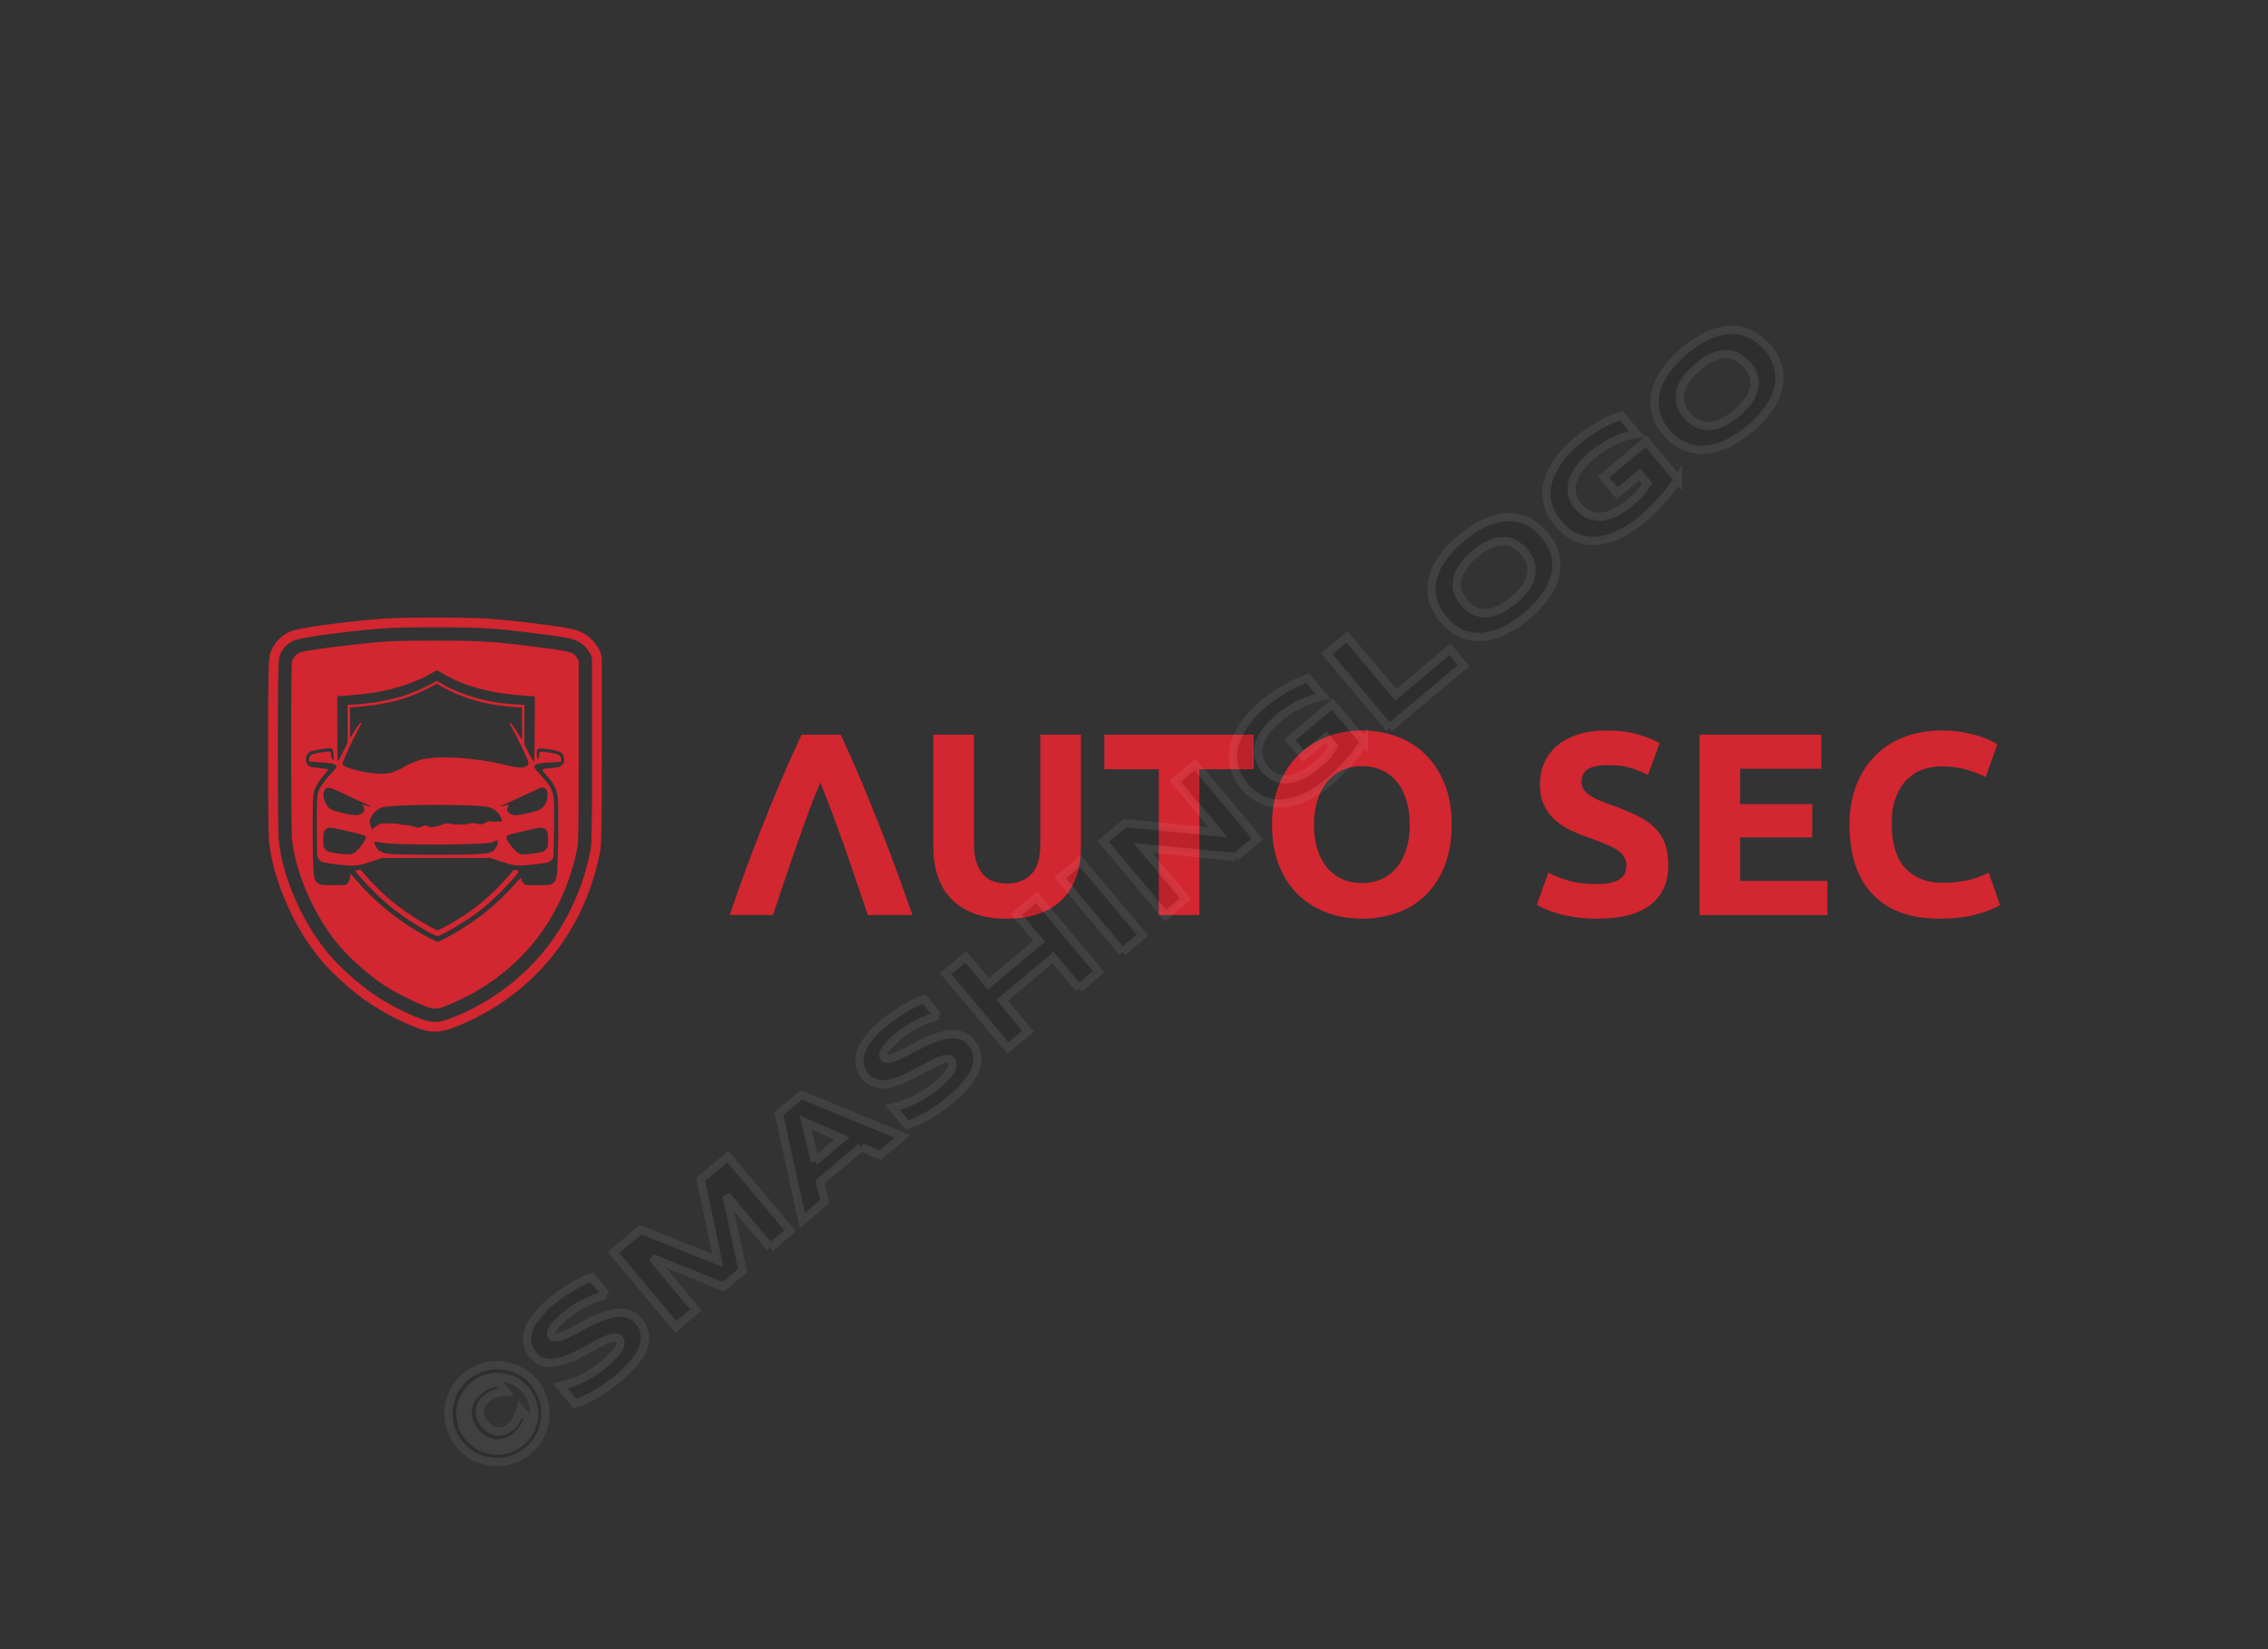 <svg xmlns:mydata="http://www.w3.org/2000/svg" mydata:contrastcolor="ffffff" mydata:template="Default"
     mydata:presentation="2.5" mydata:layouttype="undefined" mydata:specialfontid="undefined" mydata:id1="046"
     mydata:id2="048" mydata:companyname="Auto Sec" mydata:companytagline="" version="1.1"
     xmlns="http://www.w3.org/2000/svg" xmlns:xlink="http://www.w3.org/1999/xlink" viewBox="0 35 550 400">
    <rect x="0" y="35" width="550" height="400" fill="#333333" stroke="none"/>
    <g fill="#d22630" fill-rule="nonzero" stroke="none" stroke-width="1" stroke-linecap="butt" stroke-linejoin="miter"
       stroke-miterlimit="10" stroke-dasharray="" stroke-dashoffset="0" font-family="none" font-weight="none"
       font-size="none" text-anchor="none" style="mix-blend-mode: normal">
        <g data-paper-data="{&quot;isGlobalGroup&quot;:true,&quot;bounds&quot;:{&quot;x&quot;:65.00000000000001,&quot;y&quot;:184.78883205796762,&quot;width&quot;:420,&quot;height&quot;:100.42233588406475}}">
            <g data-paper-data="{&quot;isPrimaryText&quot;:true}">
                <path d="M203.86,213.187c1.726,3.662 3.42,7.481 5.082,11.459c1.663,3.978 3.251,7.892 4.767,11.743c1.515,3.851 2.915,7.545 4.198,11.08c1.284,3.536 2.41,6.692 3.378,9.47h-10.859c-0.842,-2.525 -1.757,-5.251 -2.746,-8.176c-0.989,-2.925 -1.999,-5.84 -3.03,-8.744c-1.031,-2.904 -2.041,-5.682 -3.03,-8.334c-0.989,-2.652 -1.884,-4.946 -2.683,-6.882c-0.842,1.936 -1.757,4.23 -2.746,6.882c-0.989,2.652 -1.989,5.43 -2.999,8.334c-1.01,2.904 -2.01,5.819 -2.999,8.744c-0.989,2.925 -1.905,5.651 -2.746,8.176h-10.48c0.926,-2.778 2.031,-5.935 3.315,-9.47c1.284,-3.536 2.683,-7.239 4.198,-11.112c1.515,-3.872 3.115,-7.787 4.798,-11.743c1.684,-3.956 3.388,-7.766 5.114,-11.427z"
                      data-paper-data="{&quot;glyphName&quot;:&quot;Λ&quot;,&quot;glyphIndex&quot;:0,&quot;firstGlyphOfWord&quot;:true,&quot;word&quot;:1}"></path>
                <path d="M244.077,257.823c-3.073,0 -5.724,-0.431 -7.955,-1.294c-2.231,-0.863 -4.072,-2.062 -5.524,-3.599c-1.452,-1.536 -2.525,-3.367 -3.22,-5.493c-0.694,-2.126 -1.042,-4.472 -1.042,-7.04v-27.211h9.849v26.39c0,1.768 0.2,3.272 0.6,4.514c0.4,1.242 0.947,2.252 1.642,3.03c0.694,0.779 1.536,1.336 2.525,1.673c0.989,0.337 2.073,0.505 3.251,0.505c2.399,0 4.346,-0.737 5.84,-2.21c1.494,-1.473 2.241,-3.978 2.241,-7.513v-26.39h9.849v27.211c0,2.567 -0.358,4.925 -1.073,7.071c-0.716,2.147 -1.81,3.988 -3.283,5.524c-1.473,1.536 -3.346,2.725 -5.619,3.567c-2.273,0.842 -4.967,1.263 -8.081,1.263z"
                      data-paper-data="{&quot;glyphName&quot;:&quot;U&quot;,&quot;glyphIndex&quot;:1,&quot;word&quot;:1}"></path>
                <path d="M304.055,213.187v8.397h-13.195v35.356h-9.849v-35.356h-13.195v-8.397z"
                      data-paper-data="{&quot;glyphName&quot;:&quot;T&quot;,&quot;glyphIndex&quot;:2,&quot;word&quot;:1}"></path>
                <path d="M318.64,235.032c0,2.147 0.263,4.083 0.789,5.808c0.526,1.726 1.284,3.209 2.273,4.451c0.989,1.242 2.199,2.199 3.63,2.873c1.431,0.673 3.073,1.01 4.925,1.01c1.81,0 3.441,-0.337 4.893,-1.01c1.452,-0.673 2.673,-1.631 3.662,-2.873c0.989,-1.242 1.747,-2.725 2.273,-4.451c0.526,-1.726 0.789,-3.662 0.789,-5.808c0,-2.147 -0.263,-4.093 -0.789,-5.84c-0.526,-1.747 -1.284,-3.241 -2.273,-4.483c-0.989,-1.242 -2.21,-2.199 -3.662,-2.873c-1.452,-0.673 -3.083,-1.01 -4.893,-1.01c-1.852,0 -3.493,0.347 -4.925,1.042c-1.431,0.694 -2.641,1.663 -3.63,2.904c-0.989,1.242 -1.747,2.736 -2.273,4.483c-0.526,1.747 -0.789,3.672 -0.789,5.777zM352.038,235.032c0,3.746 -0.558,7.04 -1.673,9.881c-1.115,2.841 -2.641,5.219 -4.577,7.134c-1.936,1.915 -4.241,3.357 -6.913,4.325c-2.673,0.968 -5.545,1.452 -8.618,1.452c-2.988,0 -5.808,-0.484 -8.46,-1.452c-2.652,-0.968 -4.967,-2.41 -6.945,-4.325c-1.978,-1.915 -3.536,-4.293 -4.672,-7.134c-1.136,-2.841 -1.705,-6.135 -1.705,-9.881c0,-3.746 0.589,-7.04 1.768,-9.881c1.179,-2.841 2.767,-5.23 4.767,-7.166c1.999,-1.936 4.314,-3.388 6.945,-4.356c2.631,-0.968 5.398,-1.452 8.302,-1.452c2.988,0 5.808,0.484 8.46,1.452c2.652,0.968 4.967,2.42 6.945,4.356c1.978,1.936 3.536,4.325 4.672,7.166c1.136,2.841 1.705,6.135 1.705,9.881z"
                      data-paper-data="{&quot;glyphName&quot;:&quot;O&quot;,&quot;glyphIndex&quot;:3,&quot;lastGlyphOfWord&quot;:true,&quot;word&quot;:1}"></path>
                <path d="M387.33,249.426c1.389,0 2.536,-0.116 3.441,-0.347c0.905,-0.231 1.631,-0.547 2.178,-0.947c0.547,-0.4 0.926,-0.873 1.136,-1.421c0.21,-0.547 0.316,-1.157 0.316,-1.831c0,-1.431 -0.673,-2.62 -2.02,-3.567c-1.347,-0.947 -3.662,-1.968 -6.945,-3.062c-1.431,-0.505 -2.862,-1.084 -4.293,-1.736c-1.431,-0.652 -2.715,-1.473 -3.851,-2.462c-1.136,-0.989 -2.062,-2.189 -2.778,-3.599c-0.716,-1.41 -1.073,-3.125 -1.073,-5.145c0,-2.02 0.379,-3.841 1.136,-5.461c0.758,-1.62 1.831,-2.999 3.22,-4.135c1.389,-1.136 3.073,-2.01 5.051,-2.62c1.978,-0.61 4.209,-0.915 6.692,-0.915c2.946,0 5.493,0.316 7.639,0.947c2.147,0.631 3.914,1.326 5.303,2.083l-2.841,7.766c-1.221,-0.631 -2.578,-1.189 -4.072,-1.673c-1.494,-0.484 -3.294,-0.726 -5.398,-0.726c-2.357,0 -4.051,0.326 -5.082,0.979c-1.031,0.652 -1.547,1.652 -1.547,2.999c0,0.8 0.189,1.473 0.568,2.02c0.379,0.547 0.915,1.042 1.61,1.484c0.694,0.442 1.494,0.842 2.399,1.2c0.905,0.358 1.905,0.726 2.999,1.105c2.273,0.842 4.251,1.673 5.935,2.494c1.684,0.821 3.083,1.778 4.198,2.873c1.115,1.094 1.947,2.378 2.494,3.851c0.547,1.473 0.821,3.262 0.821,5.366c0,4.083 -1.431,7.25 -4.293,9.502c-2.862,2.252 -7.176,3.378 -12.943,3.378c-1.936,0 -3.683,-0.116 -5.24,-0.347c-1.557,-0.231 -2.936,-0.516 -4.135,-0.852c-1.2,-0.337 -2.231,-0.694 -3.094,-1.073c-0.863,-0.379 -1.589,-0.737 -2.178,-1.073l2.778,-7.829c1.305,0.716 2.915,1.357 4.83,1.926c1.915,0.568 4.262,0.852 7.04,0.852z"
                      data-paper-data="{&quot;glyphName&quot;:&quot;S&quot;,&quot;glyphIndex&quot;:4,&quot;firstGlyphOfWord&quot;:true,&quot;word&quot;:2}"></path>
                <path d="M412.142,256.939v-43.752h29.547v8.271h-19.698v8.586h17.488v8.081h-17.488v10.544h21.15v8.271z"
                      data-paper-data="{&quot;glyphName&quot;:&quot;E&quot;,&quot;glyphIndex&quot;:5,&quot;word&quot;:2}"></path>
                <path d="M470.353,257.823c-7.113,0 -12.532,-1.978 -16.257,-5.935c-3.725,-3.956 -5.587,-9.575 -5.587,-16.857c0,-3.62 0.568,-6.85 1.705,-9.691c1.136,-2.841 2.694,-5.24 4.672,-7.197c1.978,-1.957 4.335,-3.441 7.071,-4.451c2.736,-1.01 5.703,-1.515 8.902,-1.515c1.852,0 3.536,0.137 5.051,0.41c1.515,0.274 2.841,0.589 3.978,0.947c1.136,0.358 2.083,0.726 2.841,1.105c0.758,0.379 1.305,0.673 1.642,0.884l-2.841,7.955c-1.347,-0.716 -2.915,-1.326 -4.704,-1.831c-1.789,-0.505 -3.82,-0.758 -6.093,-0.758c-1.515,0 -2.999,0.253 -4.451,0.758c-1.452,0.505 -2.736,1.315 -3.851,2.431c-1.115,1.115 -2.01,2.557 -2.683,4.325c-0.673,1.768 -1.01,3.914 -1.01,6.44c0,2.02 0.221,3.904 0.663,5.651c0.442,1.747 1.157,3.251 2.147,4.514c0.989,1.263 2.283,2.262 3.883,2.999c1.599,0.737 3.536,1.105 5.808,1.105c1.431,0 2.715,-0.084 3.851,-0.253c1.136,-0.168 2.147,-0.368 3.03,-0.6c0.884,-0.231 1.663,-0.495 2.336,-0.789c0.673,-0.295 1.284,-0.568 1.831,-0.821l2.715,7.892c-1.389,0.842 -3.346,1.599 -5.872,2.273c-2.525,0.673 -5.451,1.01 -8.776,1.01z"
                      data-paper-data="{&quot;glyphName&quot;:&quot;C&quot;,&quot;glyphIndex&quot;:6,&quot;lastGlyphOfWord&quot;:true,&quot;word&quot;:2}"></path>
            </g>
            <g data-paper-data="{&quot;fillRule&quot;:&quot;nonzero&quot;,&quot;fillRuleOriginal&quot;:&quot;evenodd&quot;,&quot;isIcon&quot;:true,&quot;iconStyle&quot;:&quot;standalone&quot;,&quot;selectedEffects&quot;:{&quot;container&quot;:&quot;shield_simple_filledplus&quot;,&quot;transformation&quot;:&quot;&quot;,&quot;pattern&quot;:&quot;&quot;},&quot;bounds&quot;:{&quot;x&quot;:65.00000000000001,&quot;y&quot;:184.78883205796762,&quot;width&quot;:80.93096529598073,&quot;height&quot;:100.42233588406475},&quot;widthRatioIconToContainer&quot;:0.7731776904729744,&quot;heightRatioIconToContainer&quot;:0.6558811796273999,&quot;relativeBoundsIconToContainer&quot;:{&quot;top&quot;:-0.04443714268624865,&quot;left&quot;:0.00023564842281046682},&quot;iconType&quot;:&quot;icon&quot;,&quot;isDetailed&quot;:false,&quot;source&quot;:&quot;ai&quot;,&quot;rawIconId&quot;:&quot;rHv70ZgEKaAxFJDm17dvP0dWFmzrwHdcuXUhf2jcdC&quot;,&quot;blockLetter&quot;:&quot;V&quot;,&quot;suitableAsStandaloneIcon&quot;:true}">
                <path d="M102.932,278.997c-2.22,-0.876 -6.324,-2.912 -8.453,-4.193c-4.134,-2.487 -9.21,-6.839 -12.365,-10.599c-5.788,-6.899 -10.266,-16.991 -11.284,-25.434c-0.298,-2.474 -0.321,-42.376 -0.024,-43.409c0.237,-0.826 0.909,-1.614 1.75,-2.052c0.658,-0.342 5.456,-1.07 12.202,-1.851c8.187,-0.948 10.808,-1.082 21.026,-1.076c10.581,0.006 13.654,0.189 23.14,1.38c9.484,1.191 9.985,1.315 10.935,2.725l0.476,0.707v21.802c0,14.658 -0.075,22.213 -0.228,23.056c-1.909,10.518 -6.821,20.061 -14.026,27.251c-4.918,4.907 -10.909,8.846 -17.444,11.469c-2.663,1.069 -3.483,1.101 -5.706,0.224zM90.957,202.961c-1.481,0.252 -5.601,0.679 -7.947,0.823l-1.216,0.075v7.897c0,4.343 0.045,7.925 0.099,7.959c0.055,0.034 0.619,-0.981 1.255,-2.255l1.156,-2.316l-0.013,-4.577l-0.012,-4.576l0.77,-0.081c0.424,-0.044 1.057,-0.081 1.406,-0.081c0.668,0 4.051,-0.395 5.436,-0.635c1.227,-0.212 3.942,-0.823 4.924,-1.107c2.53,-0.733 5.806,-2.104 7.952,-3.328c1.093,-0.624 1.242,-0.677 1.434,-0.514c0.372,0.316 2.166,1.311 3.331,1.848c4.785,2.206 9.55,3.366 15.43,3.756l2.223,0.147l-0.02,4.753l-0.02,4.753l1.078,2.153c0.649,1.297 1.138,2.134 1.229,2.103c0.115,-0.038 0.166,-1.875 0.213,-7.707c0.034,-4.211 0.043,-7.775 0.02,-7.92c-0.04,-0.248 -0.142,-0.269 -1.683,-0.349c-8.335,-0.435 -15.417,-2.28 -20.493,-5.336c-0.772,-0.465 -1.474,-0.844 -1.561,-0.843c-0.086,0.001 -0.578,0.258 -1.092,0.57c-3.481,2.115 -8.633,3.889 -13.9,4.786zM94.425,205.341c-2.581,0.578 -4.484,0.838 -8.735,1.192l-0.779,0.065v3.668c0,2.017 0.027,3.668 0.06,3.668c0.033,0 0.198,-0.266 0.366,-0.592c0.536,-1.037 1.883,-2.958 2.103,-3c0.331,-0.064 0.259,0.185 -0.371,1.274c-0.945,1.634 -2.701,5.244 -3.415,7.022l-0.662,1.649l0.294,0.313c0.363,0.386 1.253,0.73 3.12,1.206c3.222,0.822 6.437,1.082 8.207,0.665c0.835,-0.197 2.29,-0.825 3.248,-1.403c1.123,-0.678 3.153,-1.544 4.299,-1.834c3.037,-0.77 8.583,-0.698 14.79,0.193c1.965,0.282 3.609,0.616 6.397,1.298c2.525,0.618 3.914,0.584 4.61,-0.113c0.302,-0.301 0.268,-0.63 -0.174,-1.694c-0.589,-1.419 -2.858,-6.027 -3.583,-7.277c-0.354,-0.61 -0.643,-1.195 -0.643,-1.301c0,-0.489 1.445,1.4 2.488,3.251c0.222,0.394 0.441,0.74 0.486,0.768c0.046,0.028 0.079,-0.379 0.074,-0.904c-0.004,-0.525 -0.019,-2.281 -0.032,-3.902l-0.024,-2.947l-1.402,-0.083c-6.016,-0.356 -11.461,-1.706 -16.113,-3.993c-1.166,-0.573 -2.332,-1.187 -2.592,-1.364c-0.26,-0.177 -0.485,-0.315 -0.499,-0.307c-0.014,0.008 -0.979,0.501 -2.145,1.095c-3.267,1.666 -5.85,2.599 -9.373,3.388zM74.245,218.735c-0.13,0.869 0.006,1.445 0.434,1.831c0.481,0.433 0.931,0.544 3.102,0.765c0.981,0.1 1.811,0.208 1.843,0.24c0.032,0.032 -0.164,0.333 -0.436,0.668c-0.272,0.335 -0.838,1.03 -1.257,1.544c-0.419,0.514 -0.957,1.328 -1.196,1.808c-0.859,1.728 -0.842,1.566 -0.893,8.702c-0.054,7.445 0.1,12.644 0.403,13.645c0.277,0.915 0.857,1.466 1.732,1.648c0.425,0.088 1.68,0.127 3.32,0.104l2.637,-0.038l0.356,-0.399c0.393,-0.44 0.619,-1.1 0.62,-1.814c0,-0.257 0.046,-0.467 0.101,-0.467c0.055,0 0.686,0.683 1.402,1.517c5.072,5.907 11.538,10.945 18.471,14.389l1.194,0.593l0.667,-0.277c0.367,-0.152 1.469,-0.723 2.45,-1.267c6.244,-3.468 11.199,-7.423 15.668,-12.505c0.753,-0.856 1.412,-1.53 1.465,-1.498c0.053,0.033 0.096,0.176 0.096,0.318c0,0.421 0.47,1.056 0.949,1.283c0.389,0.185 0.812,0.206 3.27,0.169c2.653,-0.04 2.851,-0.059 3.265,-0.317c0.587,-0.365 0.95,-1.046 1.118,-2.1c0.316,-1.976 0.507,-16.385 0.248,-18.649c-0.254,-2.214 -0.848,-3.438 -2.629,-5.419c-0.61,-0.678 -1.11,-1.331 -1.11,-1.449c-0,-0.257 0.107,-0.281 2.057,-0.464c1.878,-0.176 2.35,-0.317 2.811,-0.842c0.321,-0.366 0.368,-0.516 0.368,-1.175c0,-0.963 -0.271,-1.547 -0.859,-1.846c-0.657,-0.335 -2.764,-0.766 -4.133,-0.845c-1.577,-0.091 -1.638,-0.036 -1.589,1.443c0.029,0.858 0.074,1.077 0.223,1.077c0.136,0 0.221,-0.236 0.312,-0.873l0.125,-0.873l0.53,-0.038c0.762,-0.055 3.432,0.425 4.012,0.721c0.38,0.194 0.523,0.359 0.623,0.72c0.167,0.601 0.165,0.869 -0.005,0.974c-0.075,0.047 -1.191,0.131 -2.479,0.189c-2.626,0.117 -3.342,0.25 -3.762,0.697l-0.289,0.308l0.248,0.417c0.136,0.23 0.831,1.053 1.544,1.83c2.207,2.405 2.793,3.509 3.029,5.71c0.132,1.226 0.038,13.246 -0.109,13.98c-0.126,0.629 -0.753,1.178 -1.537,1.347c-0.973,0.209 -3.012,0.467 -5.071,0.641c-2.336,0.197 -3.183,0.068 -6.273,-0.96l-2.431,-0.808l-13.114,0.002l-13.114,0.003l-2.419,0.82c-3.033,1.028 -3.993,1.169 -6.516,0.961c-2.551,-0.211 -5.285,-0.626 -5.79,-0.879c-0.294,-0.147 -0.534,-0.414 -0.737,-0.818l-0.3,-0.599l-0.059,-6.5c-0.062,-6.887 0.002,-8.108 0.489,-9.347c0.399,-1.015 1.479,-2.525 2.822,-3.947c1.548,-1.64 1.639,-1.795 1.274,-2.184c-0.387,-0.412 -1.098,-0.539 -3.852,-0.688c-1.332,-0.072 -2.468,-0.16 -2.524,-0.195c-0.14,-0.086 -0.131,-0.709 0.016,-1.094c0.161,-0.423 0.596,-0.686 1.463,-0.885c1.034,-0.236 2.903,-0.471 3.343,-0.42c0.361,0.042 0.377,0.071 0.462,0.844c0.109,0.991 0.162,1.132 0.423,1.132c0.184,0 0.201,-0.138 0.145,-1.194c-0.079,-1.515 -0.243,-1.685 -1.53,-1.586c-0.778,0.06 -2.792,0.411 -3.586,0.626c-0.904,0.244 -1.408,0.769 -1.532,1.595zM127.784,227.587c-2.904,1.385 -6.054,2.803 -6.229,2.803c-0.065,0 -0.118,0.06 -0.118,0.133c0,0.073 0.098,0.103 0.218,0.066c0.668,-0.204 1.702,-0.44 1.745,-0.397c0.027,0.027 -0.071,0.285 -0.219,0.574c-0.167,0.328 -0.24,0.637 -0.193,0.824c0.093,0.372 0.959,1.013 1.508,1.116c0.831,0.156 4.893,-0.66 6.232,-1.252c1.378,-0.609 2.261,-2.487 1.997,-4.246c-0.16,-1.064 -0.833,-1.409 -1.95,-0.998c-0.246,0.091 -1.592,0.711 -2.992,1.378zM78.891,229.661c0.676,1.434 1.344,1.855 3.905,2.463c3.399,0.807 4.595,0.764 5.346,-0.19c0.324,-0.412 0.326,-0.615 0.011,-1.203c-0.137,-0.256 -0.249,-0.495 -0.249,-0.53c0,-0.071 0.507,0.025 0.997,0.189c1.05,0.352 1.375,0.213 0.405,-0.173c-1.134,-0.45 -3.467,-1.489 -4.581,-2.039c-2.344,-1.159 -4.327,-2.028 -4.773,-2.092c-0.268,-0.039 -0.594,0.001 -0.775,0.095c-0.845,0.438 -0.974,2.019 -0.285,3.481zM92.594,230.85c-1.478,0.413 -3.061,2.419 -2.917,3.697c0.034,0.3 0.189,0.802 0.346,1.115l0.284,0.57l0.379,-0.428c0.208,-0.236 0.447,-0.428 0.53,-0.428c0.083,0 0.185,-0.09 0.227,-0.2c0.056,-0.147 0.169,-0.179 0.419,-0.121c0.241,0.056 0.288,0.044 0.161,-0.041c-0.325,-0.216 0.46,-0.324 2.3,-0.318c1.232,0.004 1.978,0.069 2.535,0.218c0.434,0.117 1.135,0.213 1.558,0.213c0.472,0.001 1.144,0.121 1.74,0.312c1.009,0.322 1.576,0.387 1.778,0.202c0.065,-0.059 0.39,-0.198 0.722,-0.308c0.578,-0.191 0.626,-0.189 1.113,0.06c0.389,0.198 0.643,0.242 1.079,0.187c1.018,-0.13 1.681,-0.289 2.253,-0.541c0.686,-0.302 1.783,-0.448 1.969,-0.262c0.075,0.076 0.884,0.16 1.856,0.195c1.342,0.048 1.897,0.016 2.512,-0.141c1.015,-0.261 1.768,-0.257 2.53,0.014c0.497,0.176 0.655,0.188 0.856,0.062c0.136,-0.085 0.358,-0.154 0.493,-0.154c0.135,0 0.347,-0.105 0.469,-0.233c0.298,-0.311 1.071,-0.439 1.6,-0.264c0.234,0.077 0.493,0.1 0.574,0.049c0.081,-0.05 0.51,-0.078 0.953,-0.062l0.805,0.029l-0.087,-0.477c-0.181,-0.991 -1.098,-2.102 -2.196,-2.663c-0.285,-0.145 -0.891,-0.34 -1.346,-0.433c-1.81,-0.37 -10.972,-0.596 -17.346,-0.428c-4.663,0.123 -7.15,0.299 -8.15,0.578zM78.387,238.742c-0.012,1.585 0.104,1.96 0.777,2.527c0.436,0.367 1.042,0.522 3.041,0.776c2.52,0.321 3.156,0.243 4.143,-0.51c0.54,-0.412 1.883,-2.169 2.197,-2.875c0.265,-0.596 0.216,-0.825 -0.218,-1.023c-0.714,-0.326 -6.839,-1.744 -7.968,-1.845c-0.646,-0.058 -0.806,-0.027 -1.173,0.226c-0.612,0.421 -0.787,1.02 -0.8,2.724zM122.809,238.233c0,0.689 2.076,3.283 3.008,3.759c0.576,0.294 1.417,0.31 3.296,0.06c2.099,-0.278 2.644,-0.425 3.117,-0.84c0.579,-0.509 0.716,-1.104 0.654,-2.851c-0.056,-1.574 -0.256,-2.149 -0.856,-2.452c-0.353,-0.179 -1.185,-0.183 -1.988,-0.011c-1.241,0.267 -6.334,1.472 -6.557,1.551c-0.415,0.148 -0.674,0.449 -0.674,0.784zM113.335,239.734c-8.132,0.232 -18.521,0.071 -20.632,-0.32c-1.923,-0.356 -1.933,-0.356 -1.932,-0.096c0.002,0.382 0.563,1.455 0.949,1.817c0.578,0.542 1.424,0.843 2.751,0.978c1.949,0.199 14.332,0.289 18.992,0.139c5.36,-0.173 5.969,-0.328 6.87,-1.749c0.346,-0.545 0.501,-1.533 0.264,-1.679c-0.052,-0.032 -0.31,0.053 -0.573,0.189c-0.917,0.471 -1.993,0.587 -6.689,0.721zM86.5,246.089c0.189,-0.005 0.455,-0.057 0.592,-0.116c0.137,-0.059 0.257,-0.111 0.267,-0.116c0.009,-0.005 0.55,0.622 1.201,1.394c1.541,1.826 4.748,4.951 6.637,6.468c3.054,2.453 6.667,4.835 9.512,6.273l1.385,0.7l1.158,-0.581c3.53,-1.769 7.425,-4.385 10.57,-7.098c2.055,-1.773 5.85,-5.73 6.513,-6.793c0.085,-0.135 0.272,-0.246 0.417,-0.246c0.378,0 1.048,0.253 1.048,0.395c0,0.262 -2.522,3.138 -4.419,5.038c-2.869,2.875 -5.549,5.045 -8.795,7.121c-2.887,1.847 -5.983,3.528 -6.499,3.528c-0.61,0 -5.402,-2.765 -8.184,-4.722c-2.75,-1.935 -4.909,-3.756 -7.396,-6.239c-2.097,-2.093 -4.35,-4.627 -4.35,-4.893c0,-0.057 0.154,-0.107 0.343,-0.112zM145.931,217.312v0.49l-0.001,1.472l-0,0.491l-0,0.491l-0.002,1.472l-0.001,0.491l-0.002,0.981l-0.001,0.491l-0.001,0.491l-0.002,0.491l-0.002,0.491l-0.004,0.981l-0.002,0.491l-0.002,0.491l-0.002,0.491l-0.003,0.491l-0.003,0.491l-0.003,0.491l-0.003,0.491l-0.003,0.491l-0.004,0.491l-0.004,0.491l-0.004,0.491l-0.004,0.491l-0.005,0.491l-0.005,0.491l-0.005,0.491l-0.006,0.491l-0.006,0.491l-0.007,0.492l-0.008,0.492l-0.008,0.492l-0.009,0.492l-0.01,0.492l-0.011,0.493l-0.012,0.493l-0.014,0.494l-0.016,0.495l-0.019,0.497l-0.023,0.5l-0.032,0.508c-0.001,0.018 -0.003,0.036 -0.005,0.054l-0.053,0.487c-0.003,0.029 -0.007,0.058 -0.013,0.086l-0.072,0.387l-0.094,0.49l-0.098,0.49l-0.103,0.489l-0.107,0.489l-0.111,0.488l-0.115,0.487l-0.119,0.486l-0.123,0.485l-0.127,0.484l-0.131,0.483l-0.135,0.482l-0.139,0.481l-0.143,0.479l-0.147,0.478l-0.151,0.477l-0.155,0.476l-0.16,0.474l-0.164,0.473l-0.167,0.472l-0.172,0.47l-0.176,0.469l-0.18,0.467l-0.184,0.465l-0.188,0.464l-0.192,0.462l-0.196,0.461l-0.2,0.459l-0.204,0.457l-0.208,0.456l-0.212,0.454l-0.216,0.452l-0.219,0.45l-0.223,0.448l-0.227,0.446l-0.034,0.066l-0.23,0.44l-0.235,0.442l-0.239,0.44l-0.243,0.438l-0.247,0.436l-0.251,0.433l-0.254,0.431l-0.258,0.429l-0.262,0.427l-0.266,0.424l-0.27,0.422l-0.274,0.42l-0.277,0.417l-0.281,0.415l-0.285,0.412l-0.289,0.409l-0.293,0.407l-0.296,0.404l-0.3,0.401l-0.304,0.399l-0.308,0.396l-0.311,0.393l-0.315,0.39l-0.319,0.387l-0.322,0.384l-0.326,0.381l-0.329,0.378l-0.333,0.375l-0.336,0.372l-0.34,0.369l-0.343,0.366l-0.347,0.362l-0.35,0.359l-0.353,0.356l-0.179,0.178l-0.355,0.348l-0.36,0.347l-0.363,0.345l-0.366,0.341l-0.369,0.338l-0.372,0.335l-0.375,0.332l-0.378,0.329l-0.381,0.325l-0.384,0.322l-0.386,0.318l-0.389,0.315l-0.392,0.312l-0.395,0.308l-0.397,0.305l-0.4,0.301l-0.403,0.298l-0.405,0.294l-0.408,0.29l-0.41,0.287l-0.413,0.283l-0.415,0.28l-0.418,0.276l-0.42,0.272l-0.423,0.268l-0.425,0.265l-0.427,0.261l-0.43,0.257l-0.432,0.253l-0.434,0.25l-0.436,0.246l-0.438,0.242l-0.44,0.238l-0.442,0.234l-0.444,0.23l-0.446,0.227l-0.448,0.223l-0.45,0.219l-0.452,0.215l-0.454,0.211l-0.455,0.207l-0.457,0.203l-0.459,0.2l-0.46,0.196l-0.462,0.192l-0.463,0.188l-0.236,0.094l-0.474,0.18l-0.485,0.173c-0.009,0.003 -0.017,0.006 -0.026,0.009l-0.465,0.154c-0.01,0.003 -0.02,0.006 -0.03,0.009l-0.469,0.142c-0.012,0.004 -0.023,0.007 -0.035,0.01l-0.473,0.127c-0.013,0.004 -0.027,0.007 -0.041,0.01l-0.478,0.111c-0.016,0.004 -0.032,0.007 -0.048,0.01l-0.482,0.091c-0.019,0.004 -0.039,0.007 -0.058,0.009l-0.486,0.066c-0.024,0.003 -0.048,0.006 -0.072,0.008l-0.489,0.036c-0.019,0.001 -0.038,0.002 -0.058,0.003l-0.196,0.005c-0.018,0 -0.036,0.001 -0.055,0l-0.49,-0.01c-0.024,-0.001 -0.048,-0.002 -0.071,-0.004l-0.489,-0.04c-0.021,-0.002 -0.042,-0.004 -0.064,-0.007l-0.486,-0.067c-0.019,-0.003 -0.038,-0.006 -0.057,-0.009l-0.482,-0.09c-0.017,-0.003 -0.034,-0.007 -0.05,-0.01l-0.477,-0.111c-0.015,-0.003 -0.03,-0.007 -0.045,-0.011l-0.473,-0.13c-0.013,-0.004 -0.027,-0.007 -0.04,-0.012l-0.468,-0.146c-0.012,-0.004 -0.024,-0.008 -0.035,-0.012l-0.463,-0.161c-0.011,-0.004 -0.021,-0.008 -0.032,-0.012l-0.458,-0.174l-0.364,-0.145l-0.462,-0.188l-0.462,-0.192l-0.46,-0.196l-0.458,-0.2l-0.457,-0.204l-0.455,-0.207l-0.453,-0.211l-0.451,-0.215l-0.45,-0.218l-0.448,-0.222l-0.446,-0.226l-0.444,-0.229l-0.442,-0.232l-0.44,-0.236l-0.438,-0.239l-0.436,-0.243l-0.435,-0.246l-0.433,-0.249l-0.431,-0.253l-0.429,-0.256l-0.051,-0.031l-0.425,-0.26l-0.427,-0.268l-0.424,-0.273l-0.42,-0.278l-0.417,-0.282l-0.413,-0.286l-0.41,-0.29l-0.407,-0.293l-0.404,-0.297l-0.401,-0.3l-0.398,-0.304l-0.395,-0.307l-0.392,-0.31l-0.39,-0.313l-0.387,-0.315l-0.385,-0.318l-0.382,-0.321l-0.38,-0.323l-0.083,-0.071l-0.374,-0.324l-0.375,-0.329l-0.372,-0.332l-0.37,-0.335l-0.368,-0.338l-0.365,-0.341l-0.363,-0.344l-0.36,-0.347l-0.357,-0.35l-0.355,-0.354l-0.352,-0.357l-0.348,-0.361l-0.345,-0.364l-0.342,-0.368l-0.338,-0.372l-0.334,-0.376l-0.33,-0.38l-0.326,-0.384l-0.21,-0.252l-0.317,-0.387l-0.314,-0.392l-0.31,-0.395l-0.306,-0.398l-0.302,-0.401l-0.298,-0.403l-0.294,-0.407l-0.29,-0.409l-0.286,-0.412l-0.282,-0.415l-0.278,-0.417l-0.275,-0.419l-0.271,-0.422l-0.267,-0.424l-0.263,-0.426l-0.259,-0.429l-0.255,-0.431l-0.251,-0.433l-0.247,-0.435l-0.244,-0.437l-0.24,-0.439l-0.236,-0.441l-0.233,-0.443l-0.229,-0.444l-0.225,-0.446l-0.222,-0.448l-0.218,-0.449l-0.215,-0.451l-0.211,-0.453l-0.208,-0.454l-0.204,-0.456l-0.005,-0.011l-0.199,-0.453l-0.197,-0.458l-0.194,-0.46l-0.19,-0.462l-0.187,-0.463l-0.183,-0.465l-0.179,-0.467l-0.175,-0.468l-0.172,-0.47l-0.168,-0.471l-0.164,-0.473l-0.159,-0.475l-0.155,-0.476l-0.151,-0.478l-0.146,-0.479l-0.142,-0.481l-0.137,-0.483l-0.133,-0.484l-0.128,-0.485l-0.123,-0.487l-0.118,-0.488l-0.113,-0.49l-0.108,-0.491l-0.103,-0.492l-0.097,-0.494l-0.092,-0.495l-0.086,-0.496l-0.081,-0.497l-0.075,-0.498l-0.069,-0.499l-0.063,-0.5c-0.001,-0.01 -0.003,-0.021 -0.004,-0.032l-0.022,-0.219c-0.001,-0.013 -0.002,-0.025 -0.003,-0.038l-0.033,-0.489l-0.024,-0.512l-0.019,-0.501l-0.016,-0.497l-0.013,-0.495l-0.012,-0.494l-0.011,-0.493l-0.009,-0.493l-0.009,-0.492l-0.008,-0.492l-0.007,-0.492l-0.007,-0.492l-0.006,-0.491l-0.006,-0.491l-0.005,-0.491l-0.005,-0.491l-0.005,-0.491l-0.004,-0.491l-0.004,-0.491l-0.004,-0.491l-0.004,-0.491l-0.003,-0.491l-0.003,-0.491l-0.003,-0.491l-0.003,-0.491l-0.003,-0.491l-0.002,-0.491l-0.002,-0.491l-0.002,-0.491l-0.002,-0.491l-0.002,-0.491l-0.002,-0.491l-0.002,-0.491l-0.001,-0.491l-0.001,-0.491l-0.001,-0.491l-0.001,-0.491l-0.001,-0.491l-0.001,-0.491l-0.001,-0.491l-0.001,-0.491l-0.001,-0.491l-0.001,-0.491l-0,-0.491l-0,-0.491l-0,-0.491l-0,-0.331l-0,-0.491l-0,-0.491l0,-0.491l0,-0.491l0,-0.491l0,-0.491l0.001,-0.491l0.001,-0.491l0.001,-0.491l0.001,-0.491l0.001,-0.491l0.001,-0.491l0.002,-0.491l0.002,-0.491l0.002,-0.491l0.002,-0.491l0.002,-0.491l0.003,-0.491l0.003,-0.491l0.003,-0.491l0.003,-0.491l0.004,-0.491l0.004,-0.491l0.004,-0.491l0.005,-0.491l0.005,-0.491l0.005,-0.491l0.006,-0.491l0.006,-0.491l0.007,-0.492l0.007,-0.492l0.008,-0.492l0.009,-0.492l0.009,-0.492l0.01,-0.492l0.011,-0.493l0.013,-0.493l0.014,-0.494l0.016,-0.494l0.018,-0.495l0.021,-0.497l0.025,-0.499l0.032,-0.504c0.001,-0.009 0.001,-0.018 0.002,-0.026l0.042,-0.489c0.002,-0.028 0.006,-0.055 0.01,-0.083l0.076,-0.484c0.009,-0.059 0.023,-0.117 0.041,-0.174l0.147,-0.463c0.007,-0.022 0.015,-0.044 0.023,-0.066l0.176,-0.458c0.009,-0.023 0.018,-0.046 0.029,-0.068l0.204,-0.446c0.011,-0.023 0.022,-0.046 0.034,-0.069l0.233,-0.431c0.013,-0.023 0.026,-0.046 0.04,-0.068l0.262,-0.415c0.014,-0.023 0.029,-0.045 0.045,-0.066l0.289,-0.396c0.016,-0.022 0.032,-0.043 0.05,-0.063l0.316,-0.375c0.017,-0.02 0.035,-0.04 0.053,-0.059l0.34,-0.353c0.018,-0.019 0.036,-0.037 0.055,-0.054l0.363,-0.33c0.018,-0.017 0.037,-0.033 0.057,-0.048l0.383,-0.306c0.018,-0.015 0.037,-0.029 0.057,-0.043l0.4,-0.283c0.018,-0.013 0.037,-0.025 0.056,-0.037l0.416,-0.26c0.018,-0.011 0.036,-0.022 0.054,-0.032l0.429,-0.237c0.025,-0.014 0.05,-0.027 0.076,-0.039l0.205,-0.095c0.032,-0.015 0.064,-0.028 0.097,-0.04l0.461,-0.165c0.023,-0.008 0.046,-0.016 0.07,-0.023l0.471,-0.136c0.013,-0.004 0.026,-0.007 0.04,-0.011l0.475,-0.12c0.009,-0.002 0.018,-0.004 0.026,-0.006l0.478,-0.109l0.499,-0.105l0.496,-0.098l0.494,-0.092l0.493,-0.087l0.492,-0.084l0.491,-0.08l0.49,-0.078l0.49,-0.075l0.49,-0.073l0.489,-0.071l0.489,-0.07l0.489,-0.068l0.489,-0.067l0.489,-0.066l0.489,-0.064l0.489,-0.063l0.489,-0.062l0.489,-0.061l0.489,-0.06l0.489,-0.06l0.489,-0.059l0.489,-0.058l0.489,-0.058l0.489,-0.057l0.27,-0.031l0.489,-0.056l0.489,-0.055l0.489,-0.054l0.49,-0.053l0.49,-0.052l0.49,-0.052l0.49,-0.051l0.491,-0.049l0.491,-0.048l0.491,-0.047l0.491,-0.046l0.492,-0.044l0.492,-0.043l0.493,-0.041l0.493,-0.039l0.494,-0.037l0.495,-0.035l0.495,-0.033l0.496,-0.03l0.497,-0.027l0.234,-0.012l0.495,-0.022l0.496,-0.02l0.495,-0.017l0.495,-0.015l0.494,-0.014l0.494,-0.012l0.493,-0.011l0.493,-0.01l0.493,-0.009l0.493,-0.008l0.493,-0.007l0.492,-0.006l0.492,-0.005l0.492,-0.005l0.492,-0.004l0.492,-0.003l0.492,-0.003l0.491,-0.002l0.492,-0.002l0.491,-0.001l0.491,-0.001l0.491,-0l0.491,0l0.478,0l0.491,0.001l0.491,0.001l0.492,0.002l0.492,0.003l0.492,0.003l0.492,0.004l0.492,0.004l0.492,0.005l0.492,0.006l0.492,0.007l0.492,0.007l0.492,0.008l0.493,0.009l0.493,0.01l0.493,0.011l0.493,0.012l0.493,0.014l0.493,0.015l0.494,0.017l0.494,0.018l0.495,0.02l0.495,0.023l0.496,0.025l0.496,0.028l0.234,0.014l0.495,0.032l0.496,0.035l0.495,0.038l0.494,0.04l0.493,0.042l0.493,0.044l0.492,0.045l0.492,0.047l0.491,0.048l0.491,0.05l0.491,0.051l0.49,0.052l0.49,0.053l0.49,0.054l0.49,0.055l0.489,0.056l0.489,0.057l0.489,0.057l0.489,0.058l0.489,0.059l0.488,0.06l0.488,0.06l0.488,0.061l0.463,0.058l0.488,0.062l0.488,0.063l0.488,0.063l0.488,0.064l0.488,0.065l0.488,0.065l0.488,0.066l0.488,0.067l0.489,0.069l0.489,0.07l0.489,0.072l0.489,0.074l0.49,0.076l0.491,0.079l0.492,0.083l0.495,0.089l0.499,0.098c0.011,0.002 0.022,0.004 0.032,0.007l0.478,0.108c0.011,0.002 0.021,0.005 0.032,0.008l0.108,0.028c0.011,0.003 0.022,0.006 0.032,0.009l0.471,0.135c0.018,0.005 0.037,0.011 0.055,0.017l0.464,0.157c0.019,0.007 0.039,0.014 0.058,0.021l0.456,0.182c0.02,0.008 0.04,0.017 0.06,0.026l0.444,0.207c0.021,0.01 0.042,0.02 0.062,0.031l0.432,0.232c0.021,0.011 0.042,0.024 0.063,0.036l0.417,0.259c0.021,0.013 0.042,0.027 0.063,0.042l0.399,0.285c0.021,0.015 0.041,0.031 0.061,0.047l0.38,0.31c0.02,0.017 0.04,0.034 0.059,0.051l0.358,0.335c0.019,0.018 0.037,0.036 0.055,0.055l0.335,0.358c0.018,0.019 0.034,0.038 0.051,0.058l0.311,0.379c0.016,0.019 0.031,0.039 0.046,0.059l0.286,0.398c0.007,0.01 0.014,0.02 0.021,0.03l0.202,0.3l0.274,0.407c0.008,0.012 0.016,0.025 0.024,0.037l0.173,0.278c0.015,0.025 0.03,0.05 0.043,0.075l0.152,0.29c0.013,0.026 0.026,0.052 0.038,0.079l0.13,0.3c0.012,0.027 0.022,0.054 0.032,0.082l0.107,0.309c0.009,0.027 0.018,0.055 0.025,0.083l0.084,0.316c0.007,0.028 0.014,0.056 0.019,0.085l0.06,0.322c0.005,0.029 0.01,0.058 0.013,0.087l0.036,0.325c0.003,0.029 0.005,0.058 0.006,0.088l0.012,0.327c0.001,0.014 0.001,0.029 0.001,0.043v21.802zM143.575,195.217l-0.01,-0.262l-0.027,-0.238l-0.044,-0.236l-0.062,-0.233l-0.078,-0.227l-0.095,-0.22l-0.111,-0.213l-0.138,-0.222l-0.262,-0.388l-0.192,-0.285l-0.254,-0.353l-0.263,-0.32l-0.282,-0.301l-0.301,-0.281l-0.319,-0.261l-0.337,-0.24l-0.354,-0.22l-0.369,-0.199l-0.383,-0.178l-0.396,-0.158l-0.408,-0.138l-0.428,-0.122l-0.076,-0.019l-0.446,-0.1l-0.447,-0.088l-0.471,-0.085l-0.475,-0.08l-0.477,-0.077l-0.479,-0.074l-0.481,-0.072l-0.481,-0.071l-0.482,-0.069l-0.483,-0.068l-0.483,-0.067l-0.484,-0.066l-0.484,-0.065l-0.484,-0.064l-0.485,-0.063l-0.485,-0.063l-0.485,-0.062l-0.485,-0.062l-0.461,-0.058l-0.485,-0.061l-0.485,-0.06l-0.485,-0.059l-0.485,-0.059l-0.485,-0.058l-0.485,-0.057l-0.485,-0.056l-0.485,-0.055l-0.485,-0.054l-0.485,-0.053l-0.485,-0.052l-0.485,-0.051l-0.485,-0.05l-0.485,-0.049l-0.485,-0.048l-0.484,-0.046l-0.484,-0.045l-0.484,-0.043l-0.484,-0.041l-0.484,-0.039l-0.483,-0.037l-0.483,-0.034l-0.484,-0.032l-0.223,-0.014l-0.483,-0.027l-0.484,-0.025l-0.485,-0.022l-0.485,-0.02l-0.486,-0.018l-0.486,-0.017l-0.487,-0.015l-0.487,-0.014l-0.487,-0.012l-0.487,-0.011l-0.488,-0.01l-0.488,-0.009l-0.488,-0.008l-0.488,-0.007l-0.489,-0.006l-0.489,-0.006l-0.489,-0.005l-0.489,-0.004l-0.489,-0.004l-0.489,-0.003l-0.489,-0.003l-0.489,-0.002l-0.489,-0.001l-0.489,-0.001l-0.476,-0l-0.489,-0l-0.489,0l-0.489,0.001l-0.489,0.001l-0.489,0.002l-0.489,0.002l-0.489,0.003l-0.489,0.003l-0.489,0.004l-0.489,0.005l-0.489,0.005l-0.488,0.006l-0.488,0.007l-0.488,0.008l-0.488,0.009l-0.487,0.01l-0.487,0.011l-0.487,0.012l-0.486,0.014l-0.485,0.015l-0.485,0.017l-0.484,0.019l-0.485,0.022l-0.222,0.011l-0.482,0.026l-0.483,0.029l-0.483,0.032l-0.484,0.034l-0.484,0.037l-0.484,0.039l-0.485,0.041l-0.485,0.042l-0.485,0.044l-0.485,0.045l-0.485,0.046l-0.485,0.048l-0.485,0.049l-0.485,0.05l-0.485,0.051l-0.485,0.052l-0.485,0.053l-0.485,0.054l-0.485,0.055l-0.486,0.055l-0.267,0.031l-0.486,0.057l-0.485,0.057l-0.485,0.058l-0.485,0.058l-0.485,0.059l-0.485,0.06l-0.484,0.061l-0.484,0.062l-0.484,0.063l-0.483,0.064l-0.483,0.065l-0.483,0.066l-0.482,0.067l-0.482,0.069l-0.481,0.07l-0.48,0.072l-0.479,0.074l-0.478,0.076l-0.477,0.078l-0.475,0.081l-0.473,0.084l-0.47,0.087l-0.466,0.092l-0.461,0.096l-0.465,0.106l-0.442,0.111l-0.416,0.12l-0.378,0.135l-0.119,0.055l-0.364,0.201l-0.361,0.225l-0.344,0.243l-0.326,0.261l-0.306,0.279l-0.286,0.297l-0.264,0.314l-0.242,0.331l-0.219,0.347l-0.196,0.363l-0.173,0.377l-0.15,0.39l-0.109,0.344l-0.056,0.354l-0.037,0.434l-0.029,0.462l-0.024,0.48l-0.02,0.483l-0.018,0.485l-0.016,0.486l-0.014,0.487l-0.012,0.487l-0.011,0.488l-0.01,0.488l-0.009,0.488l-0.009,0.489l-0.008,0.489l-0.007,0.489l-0.007,0.489l-0.006,0.489l-0.006,0.489l-0.005,0.489l-0.005,0.489l-0.005,0.489l-0.004,0.49l-0.004,0.49l-0.004,0.49l-0.003,0.49l-0.003,0.49l-0.003,0.49l-0.003,0.49l-0.002,0.49l-0.002,0.49l-0.002,0.49l-0.002,0.49l-0.002,0.49l-0.001,0.49l-0.001,0.49l-0.001,0.49l-0.001,0.49l-0.001,0.49l-0.001,0.49l-0,0.49l-0,0.49l-0,0.49l-0,0.49l0,0.49l0,0.49l0,0.331l0,0.49l0,0.49l0,0.49l0.001,0.49l0.001,0.49l0.001,0.49l0.001,0.49l0.001,0.49l0.001,0.49l0.001,0.49l0.001,0.49l0.001,0.49l0.001,0.49l0.002,0.49l0.002,0.49l0.002,0.49l0.002,0.49l0.002,0.49l0.002,0.49l0.002,0.49l0.003,0.49l0.003,0.49l0.003,0.49l0.003,0.49l0.003,0.49l0.004,0.49l0.004,0.49l0.004,0.49l0.004,0.49l0.005,0.49l0.005,0.489l0.005,0.489l0.006,0.489l0.006,0.489l0.007,0.489l0.007,0.489l0.008,0.489l0.009,0.488l0.009,0.488l0.01,0.487l0.012,0.486l0.013,0.485l0.015,0.483l0.018,0.479l0.022,0.467l0.031,0.47l0.018,0.184l0.058,0.457l0.065,0.472l0.071,0.471l0.076,0.471l0.082,0.47l0.087,0.469l0.092,0.468l0.097,0.468l0.102,0.467l0.107,0.466l0.112,0.465l0.117,0.464l0.122,0.463l0.127,0.462l0.131,0.461l0.136,0.46l0.14,0.459l0.144,0.457l0.149,0.456l0.153,0.455l0.157,0.454l0.161,0.453l0.165,0.451l0.169,0.45l0.172,0.449l0.176,0.447l0.18,0.446l0.183,0.445l0.187,0.444l0.19,0.442l0.195,0.445l0.001,0.003l0.197,0.439l0.2,0.438l0.203,0.436l0.207,0.434l0.21,0.433l0.213,0.431l0.217,0.429l0.22,0.427l0.223,0.426l0.227,0.424l0.23,0.422l0.234,0.419l0.237,0.418l0.241,0.415l0.244,0.413l0.248,0.411l0.252,0.408l0.255,0.406l0.259,0.404l0.262,0.401l0.266,0.399l0.27,0.396l0.273,0.393l0.277,0.391l0.281,0.388l0.284,0.385l0.288,0.382l0.292,0.379l0.296,0.376l0.299,0.373l0.304,0.372l0.196,0.236l0.308,0.363l0.313,0.36l0.317,0.357l0.321,0.354l0.325,0.351l0.329,0.348l0.333,0.345l0.336,0.342l0.34,0.339l0.343,0.336l0.346,0.333l0.349,0.331l0.352,0.328l0.355,0.325l0.357,0.323l0.36,0.321l0.362,0.318l0.367,0.318l0.076,0.065l0.367,0.313l0.369,0.31l0.371,0.307l0.373,0.304l0.375,0.301l0.377,0.298l0.379,0.295l0.382,0.291l0.384,0.288l0.386,0.284l0.388,0.28l0.391,0.276l0.393,0.272l0.395,0.268l0.398,0.263l0.401,0.259l0.403,0.253l0.411,0.252l0.042,0.025l0.413,0.247l0.415,0.243l0.417,0.24l0.419,0.237l0.42,0.234l0.422,0.231l0.424,0.227l0.426,0.224l0.427,0.22l0.429,0.217l0.431,0.214l0.432,0.21l0.434,0.206l0.436,0.203l0.437,0.199l0.439,0.196l0.44,0.192l0.442,0.189l0.444,0.185l0.446,0.181l0.327,0.131l0.443,0.168l0.43,0.149l0.43,0.134l0.431,0.118l0.43,0.1l0.429,0.08l0.426,0.058l0.421,0.035l0.427,0.009l0.139,-0.004l0.424,-0.031l0.421,-0.057l0.428,-0.08l0.433,-0.1l0.436,-0.117l0.437,-0.132l0.438,-0.145l0.426,-0.152l0.443,-0.168l0.218,-0.086l0.445,-0.181l0.444,-0.184l0.442,-0.188l0.441,-0.192l0.439,-0.195l0.437,-0.199l0.436,-0.203l0.434,-0.206l0.432,-0.21l0.43,-0.214l0.428,-0.217l0.426,-0.221l0.424,-0.225l0.422,-0.228l0.42,-0.232l0.418,-0.236l0.416,-0.239l0.414,-0.243l0.412,-0.246l0.41,-0.25l0.407,-0.254l0.405,-0.257l0.403,-0.261l0.401,-0.264l0.398,-0.268l0.396,-0.271l0.393,-0.275l0.391,-0.278l0.389,-0.282l0.386,-0.285l0.384,-0.289l0.381,-0.292l0.378,-0.295l0.376,-0.299l0.373,-0.302l0.37,-0.305l0.368,-0.309l0.365,-0.311l0.362,-0.315l0.36,-0.318l0.357,-0.321l0.354,-0.324l0.351,-0.327l0.348,-0.33l0.346,-0.333l0.345,-0.338l0.167,-0.166l0.338,-0.34l0.335,-0.343l0.331,-0.346l0.328,-0.349l0.325,-0.352l0.322,-0.355l0.318,-0.358l0.315,-0.361l0.311,-0.364l0.308,-0.367l0.305,-0.37l0.301,-0.373l0.298,-0.376l0.294,-0.378l0.291,-0.381l0.287,-0.384l0.284,-0.387l0.28,-0.389l0.277,-0.392l0.273,-0.394l0.269,-0.397l0.266,-0.399l0.262,-0.402l0.258,-0.404l0.255,-0.406l0.251,-0.409l0.248,-0.411l0.244,-0.413l0.24,-0.415l0.237,-0.418l0.233,-0.42l0.23,-0.422l0.226,-0.424l0.224,-0.43l0.029,-0.056l0.218,-0.428l0.214,-0.43l0.21,-0.432l0.207,-0.433l0.203,-0.435l0.199,-0.437l0.196,-0.439l0.192,-0.44l0.188,-0.442l0.184,-0.443l0.18,-0.445l0.177,-0.446l0.173,-0.448l0.169,-0.45l0.165,-0.451l0.161,-0.453l0.157,-0.454l0.153,-0.455l0.149,-0.456l0.145,-0.458l0.141,-0.459l0.138,-0.46l0.134,-0.461l0.13,-0.463l0.126,-0.463l0.122,-0.465l0.118,-0.466l0.114,-0.467l0.11,-0.468l0.106,-0.469l0.103,-0.469l0.099,-0.471l0.095,-0.471l0.091,-0.473l0.064,-0.344l0.046,-0.417l0.028,-0.443l0.023,-0.479l0.018,-0.483l0.016,-0.485l0.014,-0.486l0.012,-0.487l0.011,-0.488l0.01,-0.488l0.009,-0.489l0.008,-0.489l0.007,-0.489l0.007,-0.489l0.006,-0.489l0.006,-0.489l0.006,-0.489l0.005,-0.49l0.005,-0.489l0.008,-0.979l0.004,-0.49l0.004,-0.49l0.003,-0.49l0.003,-0.49l0.003,-0.49l0.005,-0.98l0.002,-0.49l0.002,-0.49l0.002,-0.49l0.002,-0.49l0.002,-0.49l0.002,-0.49l0.002,-0.49l0.001,-0.49l0.002,-0.98l0.002,-0.98l0.001,-0.49l0.001,-0.98l0.001,-0.98l0,-0.49l0,-0.98z"
                      data-paper-data="{&quot;isPathIcon&quot;:true}"></path>
            </g>
        </g>
    </g>
    <g class="watermark-group" style="opacity:0.10; stroke: white; stroke-width: 2; stroke-opacity: 0.7;">
        <path class="watermark-path"
              d="M129.52,370.3a11.88,11.88,0,0,1,2.58,5.58,12,12,0,0,1,.11,3,11.81,11.81,0,0,1-.64,2.93,12.34,12.34,0,0,1-1.41,2.72,11.65,11.65,0,0,1-2.13,2.32,12,12,0,0,1-2.64,1.69,13,13,0,0,1-2.91.9,12.47,12.47,0,0,1-3,.12,12.17,12.17,0,0,1-2.93-.64,11.8,11.8,0,0,1-2.72-1.38,12.19,12.19,0,0,1-4-4.79,11.85,11.85,0,0,1-.89-2.92,12.14,12.14,0,0,1-.13-3,11.54,11.54,0,0,1,.64-2.92,11.67,11.67,0,0,1,3.5-5,11.44,11.44,0,0,1,2.67-1.69,11.64,11.64,0,0,1,2.92-.91,10.71,10.71,0,0,1,3-.12,11.68,11.68,0,0,1,5.66,2,11.7,11.7,0,0,1,2.34,2.12m-1.4,8.76a13,13,0,0,1-1.22,2.32,9.68,9.68,0,0,1-1.81,2,7.44,7.44,0,0,1-2.38,1.37,6.17,6.17,0,0,1-5.11-.46,8.73,8.73,0,0,1-3.85-4.58,6.69,6.69,0,0,1-.34-2.66,6.09,6.09,0,0,1,.77-2.47,7.15,7.15,0,0,1,1.75-2.11,9.58,9.58,0,0,1,1.09-.81,8.23,8.23,0,0,1,1.12-.63,8.14,8.14,0,0,1,1.19-.46,12.71,12.71,0,0,1,1.32-.37l2,2.38a12.83,12.83,0,0,0-1.56.17,7.86,7.86,0,0,0-1.23.32,4.5,4.5,0,0,0-1,.49,6.41,6.41,0,0,0-.93.67,4.49,4.49,0,0,0-1.15,1.39,3.87,3.87,0,0,0-.45,1.58,4.12,4.12,0,0,0,.26,1.63,6.11,6.11,0,0,0,2.36,2.82,4.43,4.43,0,0,0,1.57.53,3.91,3.91,0,0,0,1.62-.17,4.71,4.71,0,0,0,1.57-.89,10.5,10.5,0,0,0,.83-.79,5.71,5.71,0,0,0,.65-.93,10.13,10.13,0,0,0,.54-1.14,12.24,12.24,0,0,0,.44-1.49l2,2.33m-14.46,4.55a8.86,8.86,0,0,0,2.78,2.22,9,9,0,0,0,3.29.94,9.15,9.15,0,0,0,3.39-.37,8.68,8.68,0,0,0,3.11-1.69,8.8,8.8,0,0,0,2.22-2.78,9.15,9.15,0,0,0,1-3.29,8.95,8.95,0,0,0-4.83-8.76,9,9,0,0,0-6.73-.57,9,9,0,0,0-5.33,4.47,8.94,8.94,0,0,0-.57,6.71,8.76,8.76,0,0,0,1.7,3.12"></path>
        <path class="watermark-path"
              d="M147,349c-.48.12-1.09.31-1.82.57a24.37,24.37,0,0,0-2.4,1A28.35,28.35,0,0,0,140,352a20.72,20.72,0,0,0-2.71,1.94c-.7.59-1.28,1.11-1.74,1.57a15.07,15.07,0,0,0-1.1,1.22,4.09,4.09,0,0,0-.59.92,2.32,2.32,0,0,0-.22.64,1.16,1.16,0,0,0,0,.47,1.83,1.83,0,0,0,.18.29,1.15,1.15,0,0,0,1,.37,5.54,5.54,0,0,0,1.51-.38q.87-.35,1.95-.9l2.26-1.18q1.2-.65,2.49-1.29c.87-.44,1.73-.83,2.59-1.17a18.94,18.94,0,0,1,2.6-.81,9.27,9.27,0,0,1,2.46-.29,6.25,6.25,0,0,1,2.24.49,5.12,5.12,0,0,1,1.89,1.47,6.35,6.35,0,0,1,1.41,2.61,6,6,0,0,1,.09,2.6,8.3,8.3,0,0,1-.9,2.52,17.79,17.79,0,0,1-1.62,2.37,23.92,23.92,0,0,1-2,2.15c-.72.67-1.41,1.29-2.09,1.87a33.79,33.79,0,0,1-5.33,3.7,32.29,32.29,0,0,1-4.91,2.28l-3.61-4.3a21.38,21.38,0,0,0,5.39-1.87,27.2,27.2,0,0,0,5.4-3.56,21.59,21.59,0,0,0,2.38-2.27,8.67,8.67,0,0,0,1.18-1.7,2.32,2.32,0,0,0,.27-1.19,1.34,1.34,0,0,0-.28-.74,1.21,1.21,0,0,0-1-.42,4.32,4.32,0,0,0-1.55.34,15.77,15.77,0,0,0-2,.88c-.72.37-1.48.77-2.27,1.21l-2.45,1.3c-.85.45-1.7.85-2.56,1.21a22.37,22.37,0,0,1-2.54.86,10,10,0,0,1-2.43.32,5.76,5.76,0,0,1-2.2-.45,5,5,0,0,1-1.89-1.45,6.12,6.12,0,0,1-1.31-2.41,6,6,0,0,1-.1-2.41,8.28,8.28,0,0,1,.81-2.38,14.06,14.06,0,0,1,1.49-2.24,22.37,22.37,0,0,1,1.85-2.05q1-1,2-1.77c.7-.59,1.44-1.15,2.23-1.7s1.62-1.06,2.44-1.53,1.63-.91,2.43-1.3,1.58-.75,2.3-1L147,349"></path>
        <path class="watermark-path"
              d="M186.76,337.57l-10.6-12.63,3.92,18.24-4.66,3.91-17.27-7,10.6,12.63-4.86,4.07-15.09-18,6.59-5.54,18.69,7.52-4.15-19.71,6.57-5.52,15.09,18-4.83,4.05"></path>
        <path class="watermark-path"
              d="M208.84,313.24l-10,8.42,1.16,4.82L194.56,331l-5.68-25.89,5.42-4.55,24.51,10.09-5.42,4.55-4.55-2m-11.23,3.45,6.57-5.52-8.83-3.87,2.26,9.39"></path>
        <path class="watermark-path"
              d="M227.49,281.38c-.48.12-1.09.31-1.82.57a24.37,24.37,0,0,0-2.4,1,26.11,26.11,0,0,0-2.7,1.47,20.72,20.72,0,0,0-2.71,1.94c-.7.59-1.28,1.11-1.74,1.57a13.39,13.39,0,0,0-1.1,1.22,4.29,4.29,0,0,0-.59.91,2.48,2.48,0,0,0-.22.65,1.16,1.16,0,0,0,0,.47,1.83,1.83,0,0,0,.18.29,1.15,1.15,0,0,0,1,.37,5.54,5.54,0,0,0,1.51-.38q.87-.34,2-.9l2.26-1.18q1.2-.64,2.49-1.29c.87-.44,1.73-.83,2.59-1.17a18.94,18.94,0,0,1,2.6-.81,9.27,9.27,0,0,1,2.46-.29,6.08,6.08,0,0,1,2.24.49,5.09,5.09,0,0,1,1.89,1.46,6.47,6.47,0,0,1,1.41,2.61,6.07,6.07,0,0,1,.09,2.61,8.3,8.3,0,0,1-.9,2.52,16.32,16.32,0,0,1-1.63,2.36,21.41,21.41,0,0,1-2,2.16c-.72.67-1.41,1.29-2.1,1.86a33.36,33.36,0,0,1-5.32,3.71,31.92,31.92,0,0,1-4.92,2.28l-3.6-4.3a21.38,21.38,0,0,0,5.39-1.87,27.2,27.2,0,0,0,5.4-3.56,21.59,21.59,0,0,0,2.38-2.27,8.67,8.67,0,0,0,1.18-1.7A2.32,2.32,0,0,0,231,293a1.34,1.34,0,0,0-.28-.74,1.21,1.21,0,0,0-1-.42,4.32,4.32,0,0,0-1.55.34,16.54,16.54,0,0,0-2,.88c-.71.37-1.47.77-2.26,1.21l-2.46,1.3c-.84.44-1.7.85-2.55,1.21a24.53,24.53,0,0,1-2.54.86A10,10,0,0,1,214,298a5.76,5.76,0,0,1-2.2-.45,5,5,0,0,1-1.89-1.45,6.12,6.12,0,0,1-1.31-2.41,5.78,5.78,0,0,1-.1-2.41,8,8,0,0,1,.81-2.38,14.61,14.61,0,0,1,1.49-2.25,22.26,22.26,0,0,1,1.85-2q1-1,2-1.77c.7-.59,1.44-1.15,2.23-1.7s1.62-1.06,2.44-1.53,1.63-.91,2.43-1.31,1.58-.74,2.3-1l3.5,4.16"></path>
        <path class="watermark-path"
              d="M261.64,274.74l-6.29-7.5L243,277.61l6.3,7.5-4.86,4.07-15.09-18,4.85-4.08,5.49,6.55L252,263.3l-5.49-6.55,4.86-4.07,15.09,18-4.86,4.08"></path>
        <path class="watermark-path" d="M272.18,265.9l-15.09-18,4.86-4.08,15.09,18-4.86,4.08"></path>
        <path class="watermark-path"
              d="M299.65,242.85l-22.51-2.18L287.51,253l-4.85,4.08-15.1-18,5.28-4.43,22.56,2.22L285,224.5l4.83-4.06,15.09,18-5.26,4.42"></path>
        <path class="watermark-path"
              d="M306.68,205.52a31.88,31.88,0,0,1,5.29-3.66,34.48,34.48,0,0,1,5.14-2.35l3.69,4.39a20.77,20.77,0,0,0-2.37.61,20.47,20.47,0,0,0-2.61,1,25.12,25.12,0,0,0-2.76,1.49,23.9,23.9,0,0,0-2.8,2,20.42,20.42,0,0,0-2.8,2.77,12.77,12.77,0,0,0-1.64,2.52,7,7,0,0,0-.68,2.24,6,6,0,0,0,.66,3.64,8.16,8.16,0,0,0,.94,1.38,9.12,9.12,0,0,0,1.08,1.07,6.39,6.39,0,0,0,1.47.91,6.73,6.73,0,0,0,1.88.48,6.54,6.54,0,0,0,2.28-.18,11.67,11.67,0,0,0,2.74-1.07,19.38,19.38,0,0,0,3.18-2.22c.57-.48,1.06-.92,1.46-1.31a14.57,14.57,0,0,0,1-1.13,11.46,11.46,0,0,0,.81-1.05l.74-1.09-1.82-2.17-5.45,4.57-3.31-3.94,10.31-8.65,7.71,9.19a29,29,0,0,1-1.67,2.43q-1,1.26-2.1,2.52c-.74.84-1.5,1.65-2.3,2.44s-1.58,1.5-2.33,2.14a31,31,0,0,1-3.59,2.61,22.55,22.55,0,0,1-3.64,1.83,15.64,15.64,0,0,1-3.63.89,10.72,10.72,0,0,1-3.49-.15,10.45,10.45,0,0,1-3.28-1.33,12.54,12.54,0,0,1-3-2.67,12,12,0,0,1-2.08-3.44,10.45,10.45,0,0,1-.71-3.5,11.14,11.14,0,0,1,.51-3.51,15.72,15.72,0,0,1,1.56-3.43,21.62,21.62,0,0,1,2.42-3.28,30.3,30.3,0,0,1,3.15-3"></path>
        <path class="watermark-path" d="M336.91,211.59l-15.1-18,4.86-4.08,11.79,14,13.13-11,3.31,3.94-18,15.1"></path>
        <path class="watermark-path"
              d="M374.54,164.71a12.28,12.28,0,0,1,2.59,4.81,10.44,10.44,0,0,1,0,5,14.62,14.62,0,0,1-2.33,5,25.55,25.55,0,0,1-4.56,4.85,26.07,26.07,0,0,1-5.6,3.67,14.79,14.79,0,0,1-5.38,1.43,10.43,10.43,0,0,1-4.94-.89,13.24,13.24,0,0,1-6.87-8.18,10.48,10.48,0,0,1,0-5,14.51,14.51,0,0,1,2.36-5,25.23,25.23,0,0,1,4.57-4.89,25,25,0,0,1,5.59-3.64,14.45,14.45,0,0,1,5.35-1.43,10.31,10.31,0,0,1,4.93.92,12.22,12.22,0,0,1,4.28,3.38m-4.91,4.11a8.36,8.36,0,0,0-2-1.72,5.5,5.5,0,0,0-2.65-.85,7.72,7.72,0,0,0-3.32.57,14.49,14.49,0,0,0-4,2.52,16.72,16.72,0,0,0-2.38,2.4,10.15,10.15,0,0,0-1.39,2.24,6.71,6.71,0,0,0-.56,2.1,5.69,5.69,0,0,0,.1,1.9,6.21,6.21,0,0,0,.61,1.69,9.85,9.85,0,0,0,1,1.44,10.48,10.48,0,0,0,1.26,1.23,6.67,6.67,0,0,0,1.57.92,6.1,6.1,0,0,0,1.85.41,6.8,6.8,0,0,0,2.15-.2,11.06,11.06,0,0,0,2.45-1,17.67,17.67,0,0,0,2.77-1.94,14.39,14.39,0,0,0,3.18-3.52,7.74,7.74,0,0,0,1.14-3.17,5.54,5.54,0,0,0-.37-2.74,8.52,8.52,0,0,0-1.36-2.3"></path>
        <path class="watermark-path"
              d="M382.66,141.76A32.3,32.3,0,0,1,388,138.1a34.12,34.12,0,0,1,5.15-2.35l3.69,4.4a19.62,19.62,0,0,0-2.37.6,22.08,22.08,0,0,0-2.61,1,26,26,0,0,0-2.77,1.49,23.9,23.9,0,0,0-2.8,2,21,21,0,0,0-2.8,2.78,13.19,13.19,0,0,0-1.64,2.51,7.29,7.29,0,0,0-.68,2.24,6.36,6.36,0,0,0,.06,2,5.8,5.8,0,0,0,.61,1.68,8.12,8.12,0,0,0,.93,1.38,9.16,9.16,0,0,0,1.08,1.08,6.56,6.56,0,0,0,1.48.9,6,6,0,0,0,1.87.48,6.76,6.76,0,0,0,2.28-.17,12,12,0,0,0,2.74-1.08,18.57,18.57,0,0,0,3.18-2.22c.58-.48,1.06-.92,1.46-1.31s.75-.77,1.05-1.12.57-.72.81-1.06l.73-1.09-1.82-2.17-5.45,4.57-3.3-3.94,10.3-8.65,7.71,9.19a29,29,0,0,1-1.67,2.43q-1,1.26-2.1,2.52c-.73.84-1.5,1.66-2.3,2.44s-1.57,1.5-2.33,2.14a31,31,0,0,1-3.59,2.61,22.15,22.15,0,0,1-3.64,1.83,15.56,15.56,0,0,1-3.62.89,11,11,0,0,1-3.49-.14,10.84,10.84,0,0,1-3.28-1.33,12.82,12.82,0,0,1-3-2.68,12.12,12.12,0,0,1-2.08-3.43A10.71,10.71,0,0,1,375,155a11.18,11.18,0,0,1,.51-3.51,15.51,15.51,0,0,1,1.57-3.43,21.44,21.44,0,0,1,2.42-3.28,30.19,30.19,0,0,1,3.14-3"></path>
        <path class="watermark-path"
              d="M428.63,119.31a12.26,12.26,0,0,1,2.59,4.82,10.44,10.44,0,0,1,0,5,14.53,14.53,0,0,1-2.34,5,25.29,25.29,0,0,1-4.56,4.86,26,26,0,0,1-5.59,3.67,14.84,14.84,0,0,1-5.38,1.43,10.61,10.61,0,0,1-4.95-.89,12.15,12.15,0,0,1-4.3-3.37,12,12,0,0,1-2.56-4.81,10.48,10.48,0,0,1,0-5,14.39,14.39,0,0,1,2.35-5,27.89,27.89,0,0,1,10.16-8.53,14.49,14.49,0,0,1,5.36-1.43,10.27,10.27,0,0,1,4.92.92,12.21,12.21,0,0,1,4.28,3.37m-4.91,4.12a8.17,8.17,0,0,0-2-1.72,5.58,5.58,0,0,0-2.65-.86,7.86,7.86,0,0,0-3.31.58,14.49,14.49,0,0,0-4,2.52,16.21,16.21,0,0,0-2.38,2.4,9.85,9.85,0,0,0-1.4,2.24,7,7,0,0,0-.56,2.1,6,6,0,0,0,.1,1.9,6.23,6.23,0,0,0,.62,1.69,8.49,8.49,0,0,0,1,1.44,9.18,9.18,0,0,0,1.26,1.23,6.67,6.67,0,0,0,1.57.92,6,6,0,0,0,1.84.41,6.86,6.86,0,0,0,2.16-.2,11.26,11.26,0,0,0,2.45-1,17.62,17.62,0,0,0,2.76-1.94,14.67,14.67,0,0,0,3.19-3.52,7.71,7.71,0,0,0,1.13-3.17,5.53,5.53,0,0,0-.36-2.74,8.55,8.55,0,0,0-1.37-2.3"></path>
    </g>
</svg>